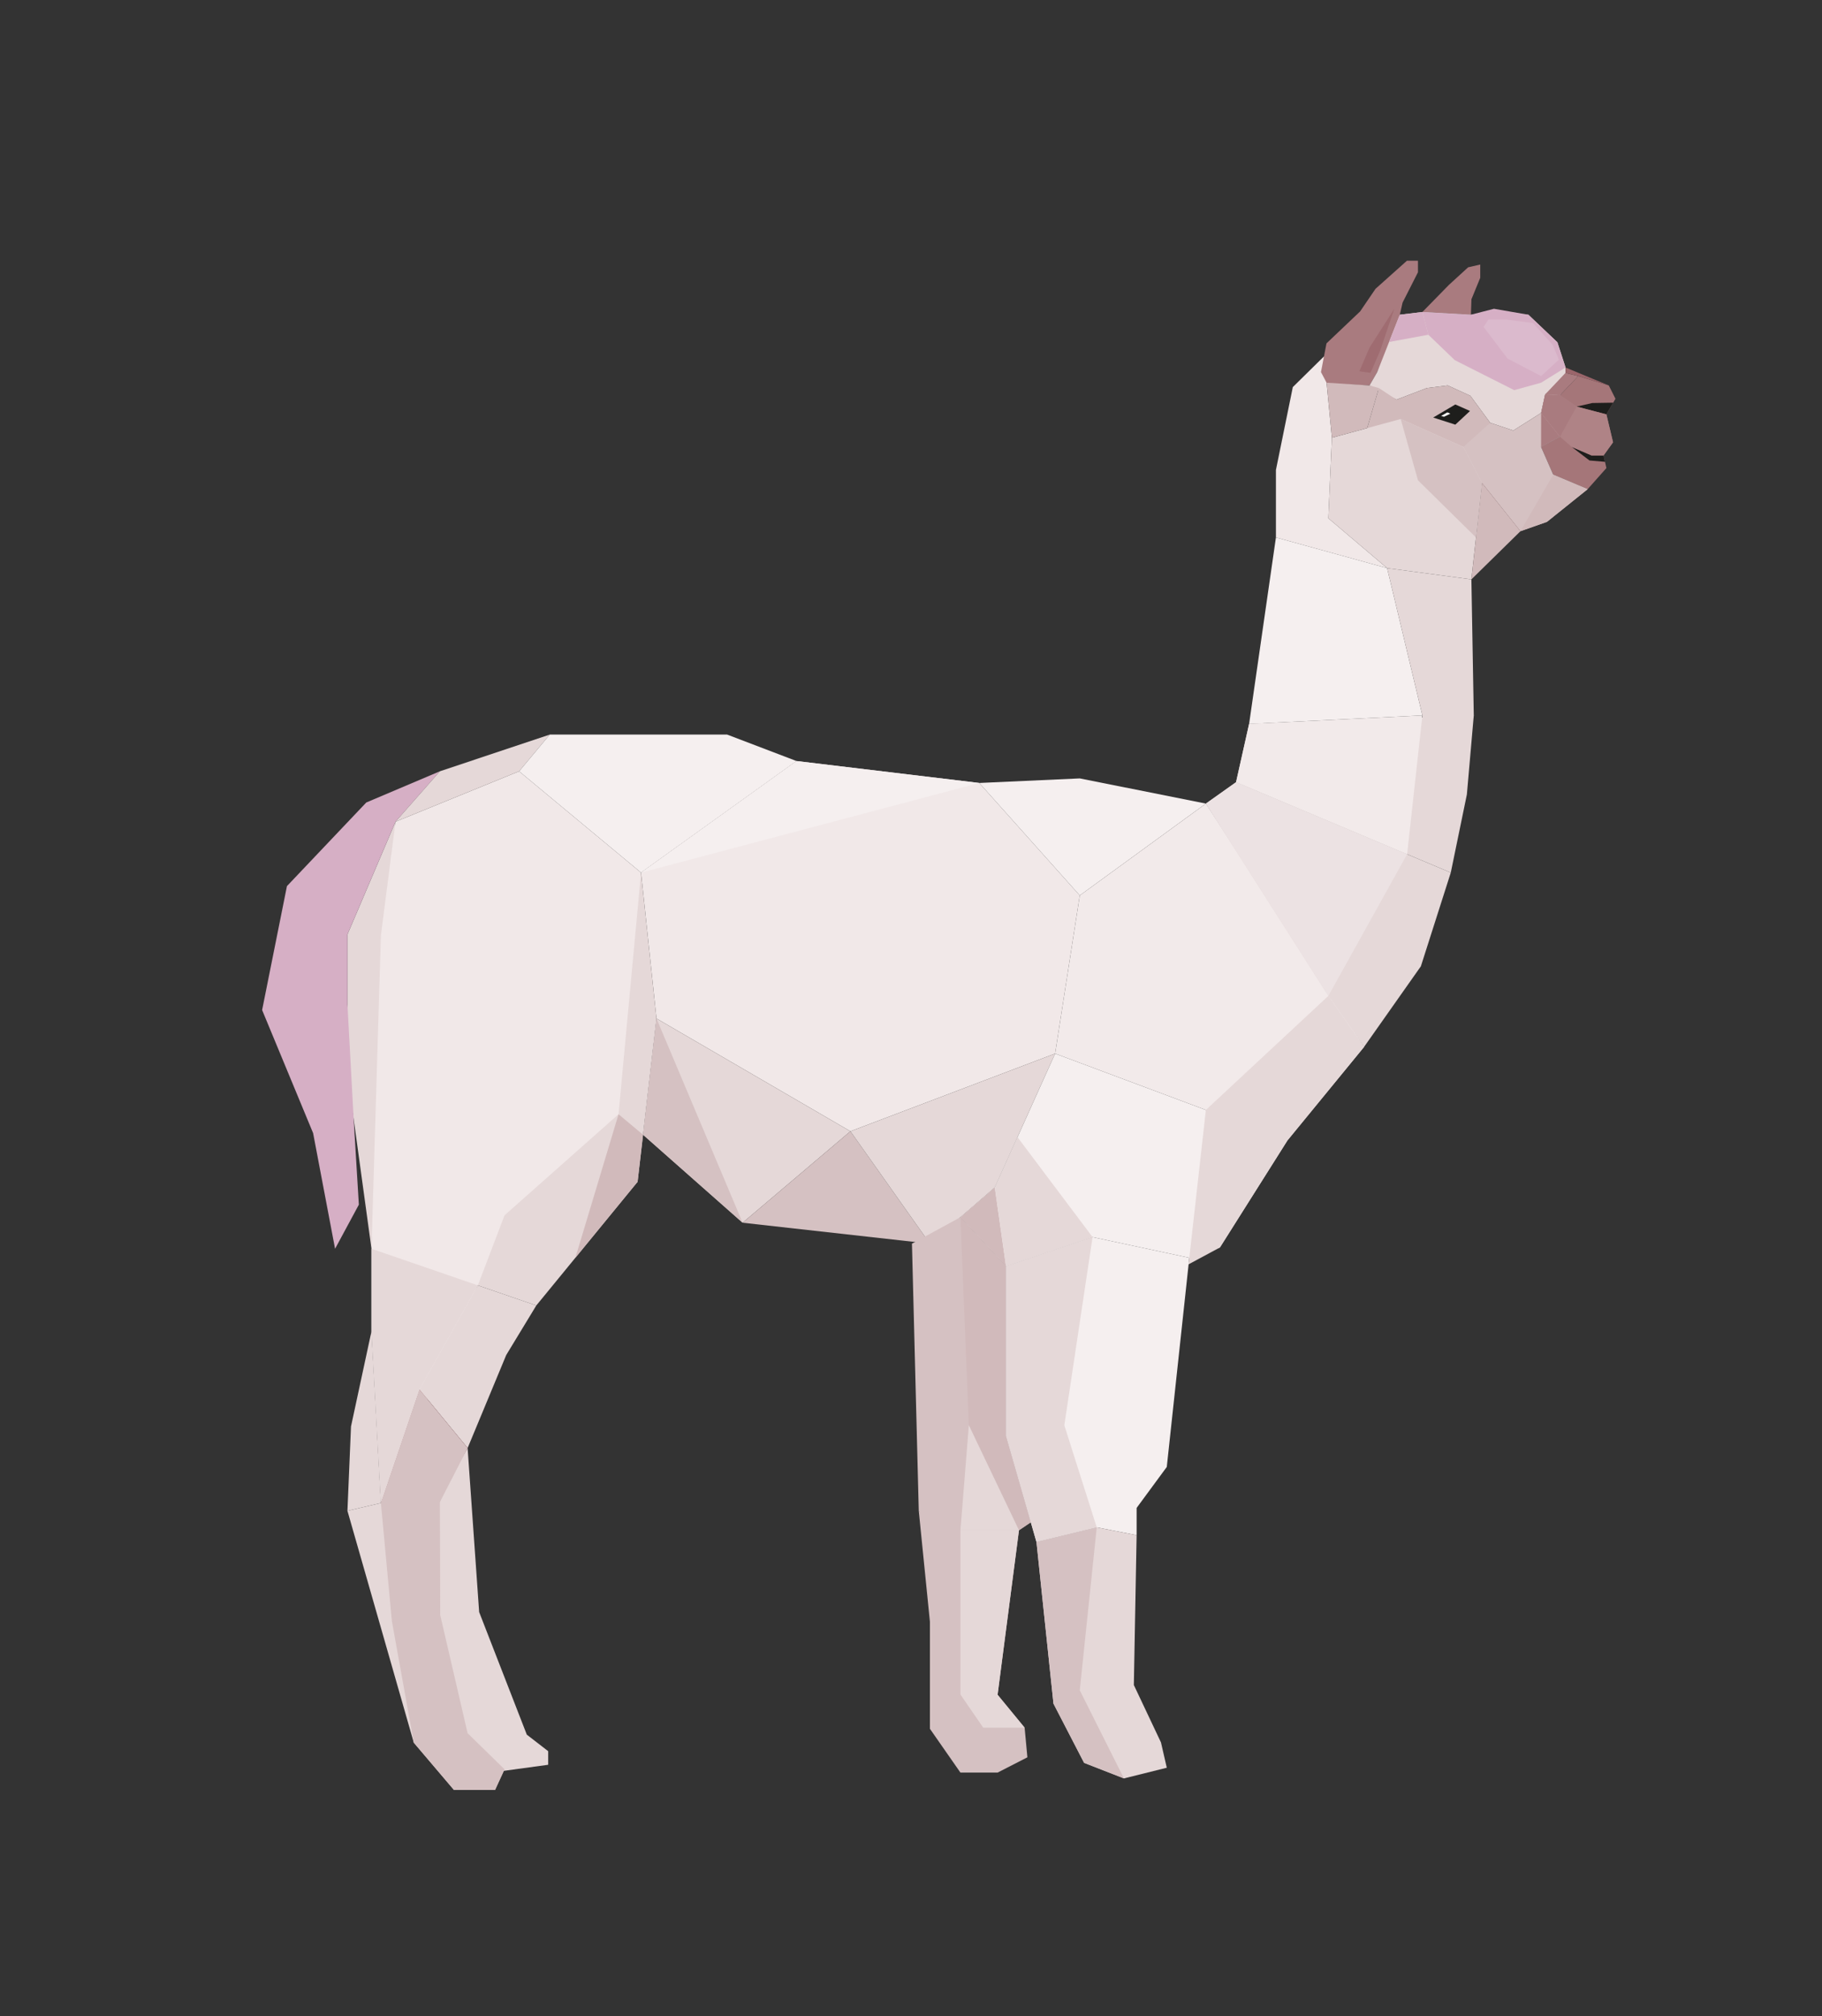 <svg id="Ebene_1" data-name="Ebene 1" xmlns="http://www.w3.org/2000/svg" viewBox="0 0 419.84 464.37"><rect x="0" y="0" width="419.84" height="464.37" fill="#333333" stroke="none"/><defs><style>.cls-1{fill:#a57679;}.cls-2{fill:#e5d8d8;}.cls-3{fill:#f1e8e8;}.cls-4{fill:#d6afc5;}.cls-5{fill:#f5efef;}.cls-6{fill:#d5c1c2;}.cls-7{fill:#d1babb;}.cls-8{fill:#f2eaea;}.cls-9{fill:#90575d;}.cls-10{fill:#ece2e3;}.cls-11{fill:#a97b7f;}.cls-12{fill:#1e1e1c;}.cls-13{fill:#9f6c71;}.cls-14{fill:#fff;}.cls-15{fill:#af8386;}.cls-16{fill:#dbbacd;}.cls-17{fill:#9b666b;}</style></defs><title>Insel_2</title><polygon class="cls-1" points="355.11 102.94 357.91 109.33 365.84 112.67 370.16 107.81 369.51 104.9 371.69 101.88 370.16 95.44 372.25 91.85 370.71 88.78 363.68 86.62 359.47 91.04 359.47 100.59 355.11 102.94"/><polygon class="cls-2" points="85.6 287.63 80.06 247.28 80.06 215.23 91.14 189.26 90.34 220.38 87.77 257.7 85.6 287.63"/><polygon class="cls-3" points="91.14 189.26 119.62 177.65 147.71 200.99 146.92 272.2 110.11 296.06 87.77 346.19 85.6 306.63 85.6 287.63 87.77 215.47 91.14 189.26"/><polygon class="cls-2" points="110.11 296.06 96.65 320.05 107.75 333.53 116.65 312.1 123.58 300.69 110.11 296.06"/><polygon class="cls-2" points="85.6 306.63 80.88 328.56 80.06 347.99 87.77 346.19 104.59 344.21 87.77 346.19 85.6 306.63"/><polygon class="cls-4" points="82.69 277.47 77.21 287.63 72.15 260.99 60.4 232.64 66.12 204.1 84.4 184.84 101.36 177.65 91.14 189.26 80.06 215.23 80.06 231.3 81.49 257.7 82.69 277.47"/><polygon class="cls-2" points="101.36 177.65 91.14 189.26 119.62 177.65 126.69 169.19 101.36 177.65"/><polygon class="cls-5" points="126.69 169.19 119.62 177.65 147.71 200.99 183.54 175.29 167.54 169.19 126.69 169.19"/><polygon class="cls-3" points="147.71 200.99 151.27 234.59 195.96 260.57 243.13 242.67 248.81 206.25 225.65 180.34 183.54 175.29 147.71 200.99"/><polygon class="cls-2" points="151.27 234.59 148.18 261.37 171.12 281.63 195.96 260.57 151.27 234.59"/><polygon class="cls-6" points="195.96 260.57 171.12 281.63 214.28 286.45 195.96 260.57"/><polygon class="cls-2" points="195.96 260.57 243.13 242.67 229.23 273.51 214.28 286.45 195.96 260.57"/><polygon class="cls-5" points="225.65 180.34 248.81 206.25 277.87 185.09 248.81 179.29 225.65 180.34"/><polygon class="cls-5" points="221.31 280.36 231.81 291.65 251.76 284.94 274.05 289.71 281.1 287.33 296.66 262.68 243.13 242.67 229.23 273.51 221.31 280.36"/><polygon class="cls-7" points="229.23 273.51 231.81 291.65 221.31 280.36 229.23 273.51"/><polygon class="cls-8" points="243.13 242.67 248.81 206.25 277.87 185.09 314.33 241.12 296.66 262.68 243.13 242.67"/><polygon class="cls-2" points="314.33 241.12 327.41 222.56 334.3 200.99 284.82 180.16 277.87 185.09 306.09 229.38 314.33 241.12"/><polygon class="cls-2" points="284.82 180.16 287.83 166.73 339.6 164.78 338.01 182.98 334.3 200.99 284.82 180.16"/><polygon class="cls-3" points="294.01 123.79 294.01 108.24 297.9 89.16 305.09 82.08 306.91 100.82 306.09 119.37 319.63 130.86 294.01 123.79"/><polygon class="cls-5" points="231.81 291.65 231.81 330.76 238.83 355.16 252.72 351.8 261.91 353.59 261.91 347.32 268.86 337.88 274.05 289.71 251.76 284.94 231.81 291.65"/><polygon class="cls-6" points="210.14 286.45 211.71 347.99 221.31 366.6 234.8 352.47 237.53 350.63 231.81 330.76 231.81 291.65 221.31 280.36 210.14 286.45"/><polygon class="cls-6" points="211.71 347.99 214.28 373.54 214.28 398.19 221.31 408.28 229.87 408.28 236.74 404.76 236.1 397.93 229.87 390.35 234.8 352.47 221.31 361.18 211.71 347.99"/><polygon class="cls-2" points="238.83 355.16 242.75 392.4 249.81 406.04 258.99 409.62 268.86 407.16 267.52 401.33 261.27 388.11 261.91 353.59 252.72 351.8 238.83 355.16"/><polygon class="cls-2" points="107.75 333.53 110.41 371.3 121.39 399.54 126.32 403.35 126.32 406.48 113.1 408.28 104.59 397.3 99.43 373.76 101.36 344.59 107.75 333.53"/><polygon class="cls-2" points="116.26 279.92 142.53 256.64 147.71 200.99 151.27 234.59 146.92 272.2 123.58 300.69 110.11 296.06 116.26 279.92"/><polyline class="cls-5" points="183.54 175.29 225.65 180.34 147.71 200.99"/><polygon class="cls-2" points="277.87 255.65 306.09 229.38 314.33 241.12 296.66 262.68 281.1 287.33 273.88 291.21 277.87 255.65"/><polygon class="cls-9" points="96.65 320.05 87.77 346.19 101.36 344.59 107.75 333.53 96.65 320.05"/><polygon class="cls-2" points="80.06 347.99 95.35 401.39 104.59 412.26 114.08 412.26 116.26 407.52 107.75 399.21 101.42 371.91 101.36 344.59 87.77 346.19 80.06 347.99"/><polygon class="cls-6" points="87.77 346.19 101.36 344.59 101.42 371.91 107.75 399.21 116.26 407.52 114.08 412.26 104.59 412.26 95.35 401.39 90.3 373.4 87.77 346.19"/><polygon class="cls-6" points="151.27 234.59 148.18 261.37 171.12 281.63 151.27 234.59"/><polygon class="cls-10" points="277.87 185.09 306.09 229.38 324.24 196.75 284.82 180.16 277.87 185.09"/><polygon class="cls-8" points="287.83 166.73 284.82 180.16 324.24 196.75 327.76 164.78 287.83 166.73"/><polygon class="cls-5" points="294.01 123.79 287.83 166.73 327.76 164.78 319.63 130.86 306.82 127.32 294.01 123.79"/><polygon class="cls-2" points="319.63 130.86 327.76 164.78 331.65 198.83 329.18 198.83 339.6 164.78 339.05 133.45 319.63 130.86"/><polygon class="cls-7" points="132.58 289.71 142.53 256.64 148.18 261.37 146.92 272.2 132.58 289.71"/><polygon class="cls-6" points="87.77 346.19 96.65 320.05 107.75 333.53 101.25 346.19 101.42 371.91 87.77 346.19"/><polygon class="cls-7" points="221.31 280.36 223.25 328.28 234.8 352.47 237.53 350.63 231.81 330.76 231.81 291.65 221.31 280.36"/><polygon class="cls-2" points="221.31 352.47 223.25 328.28 234.8 352.47 221.31 352.47"/><polygon class="cls-2" points="221.31 352.47 234.8 352.47 229.87 390.35 236.1 397.93 226.56 397.93 221.31 390.29 221.31 352.47"/><polygon class="cls-2" points="234.46 261.92 251.76 284.94 231.81 291.65 229.23 273.51 234.46 261.92"/><polygon class="cls-2" points="251.76 284.94 231.81 291.65 231.81 330.76 238.83 355.16 252.72 351.8 245.25 328.28 251.76 284.94"/><polygon class="cls-6" points="238.83 355.16 252.72 351.8 248.81 389.33 258.99 409.62 249.81 406.04 242.75 392.4 238.83 355.16"/><polygon class="cls-2" points="85.6 287.63 110.11 296.06 96.65 320.05 87.77 346.19 85.6 306.63 85.6 287.63"/><polygon class="cls-11" points="304.39 85.7 305.66 79.09 313.41 71.73 316.96 66.52 324.2 60.05 326.74 60.05 326.74 62.71 323.19 69.7 321.79 75.92 317.35 85.7 315.57 88.78 305.79 88.36 304.39 85.7"/><polygon class="cls-11" points="327.76 71.86 333.86 65.63 338.3 61.57 341.09 60.93 341.09 63.98 339.06 68.93 338.94 72.49 327.76 71.86"/><polygon class="cls-2" points="322.56 72.49 327.76 71.86 338.94 72.49 347.06 72.49 352.18 72.49 358.87 78.84 360.75 84.65 360.75 85.89 358.55 88.78 356.04 90.86 355.12 95.11 348.71 99.16 343.38 97.38 338.81 91.16 333.6 88.78 328.78 89.38 321.79 92.05 315.57 88.78 317.35 85.7 322.56 72.49"/><polygon class="cls-12" points="327.76 94.14 331.83 91.85 337.21 91.85 337.21 94.14 332.49 95.44 327.76 94.14"/><polygon class="cls-12" points="363.31 93.65 366.9 92.83 371.73 92.75 370.16 95.44 363.31 93.65"/><polygon class="cls-12" points="362.17 102.94 366.73 104.9 369.51 104.9 369.84 106.37 366.26 106.06 362.17 102.94"/><polygon class="cls-9" points="342.23 105.86 353.77 108.42 350.36 122.35 350.36 122.35 341.5 111.25 342.23 105.86"/><polygon class="cls-7" points="317.73 89.38 314.87 99.16 341.5 111.25 343.38 97.38 338.81 91.16 333.6 88.78 328.78 89.38 321.79 92.05 317.73 89.38"/><polygon class="cls-6" points="343.38 97.38 337.21 102.94 341.5 111.25 350.36 122.35 356.46 120.2 365.84 112.67 357.91 109.33 355.11 102.94 359.47 100.59 359.47 92.75 359.47 91.04 362.31 86.72 360.75 85.89 356.04 90.86 355.12 95.11 348.71 99.16 343.38 97.38"/><polygon class="cls-13" points="313.24 85.51 315.57 80.07 321.29 71.12 318.01 80.81 315.8 85.89 313.24 85.51"/><polygon class="cls-2" points="306.91 100.82 322.76 96.51 337.21 102.94 341.5 111.25 341.5 111.25 339.05 133.45 319.63 130.86 306.09 119.37 306.91 100.82"/><polygon class="cls-7" points="305.68 88.15 306.91 100.82 315.03 98.61 317.73 89.38 315.57 88.78 305.68 88.15"/><polygon class="cls-12" points="330.25 96.17 335.35 93.16 338.73 94.66 335.35 97.81 330.25 96.17"/><polygon class="cls-7" points="341.5 111.25 339.05 133.45 350.36 122.35 341.5 111.25"/><polygon class="cls-11" points="360.75 85.89 363.68 86.62 359.47 91.04 356.04 90.86 360.75 85.89"/><polygon class="cls-14" points="332.08 95.8 333.51 94.98 334.2 95.28 332.74 95.99 332.08 95.8"/><polygon class="cls-6" points="322.76 96.51 337.21 102.94 341.5 111.25 340.11 123.79 326.74 110.63 322.76 96.51"/><polygon class="cls-7" points="357.91 109.33 365.84 112.67 356.46 120.2 350.36 122.35 357.91 109.33"/><polygon class="cls-15" points="356.04 90.86 359.47 91.04 363.31 93.65 370.16 95.44 371.69 101.88 369.51 104.9 366.73 104.9 362.17 102.94 359.47 100.59 355.12 95.11 356.04 90.86"/><polygon class="cls-11" points="355.12 95.11 355.11 102.94 359.47 100.59 355.12 95.11"/><polygon class="cls-11" points="356.04 90.86 359.47 91.04 363.31 93.65 359.47 100.59 355.12 95.11 356.04 90.86"/><polygon class="cls-4" points="320.08 78.77 329.13 77.1 327.76 71.86 322.56 72.49 320.08 78.77"/><polygon class="cls-4" points="329.13 77.1 327.76 71.86 338.94 72.49 344.25 71.12 352.18 72.49 358.87 78.84 360.75 84.65 355.11 88.15 348.92 89.86 342.13 86.44 335.22 82.95 329.13 77.1"/><polygon class="cls-16" points="342.97 73.6 347.07 73.6 353.25 74.41 357.77 79.41 359.21 82.83 355.12 86.62 347.38 82.59 341.87 75.31 342.97 73.6"/><polygon class="cls-17" points="360.75 84.65 360.75 85.89 363.68 86.62 370.71 88.78 360.75 84.65"/></svg>